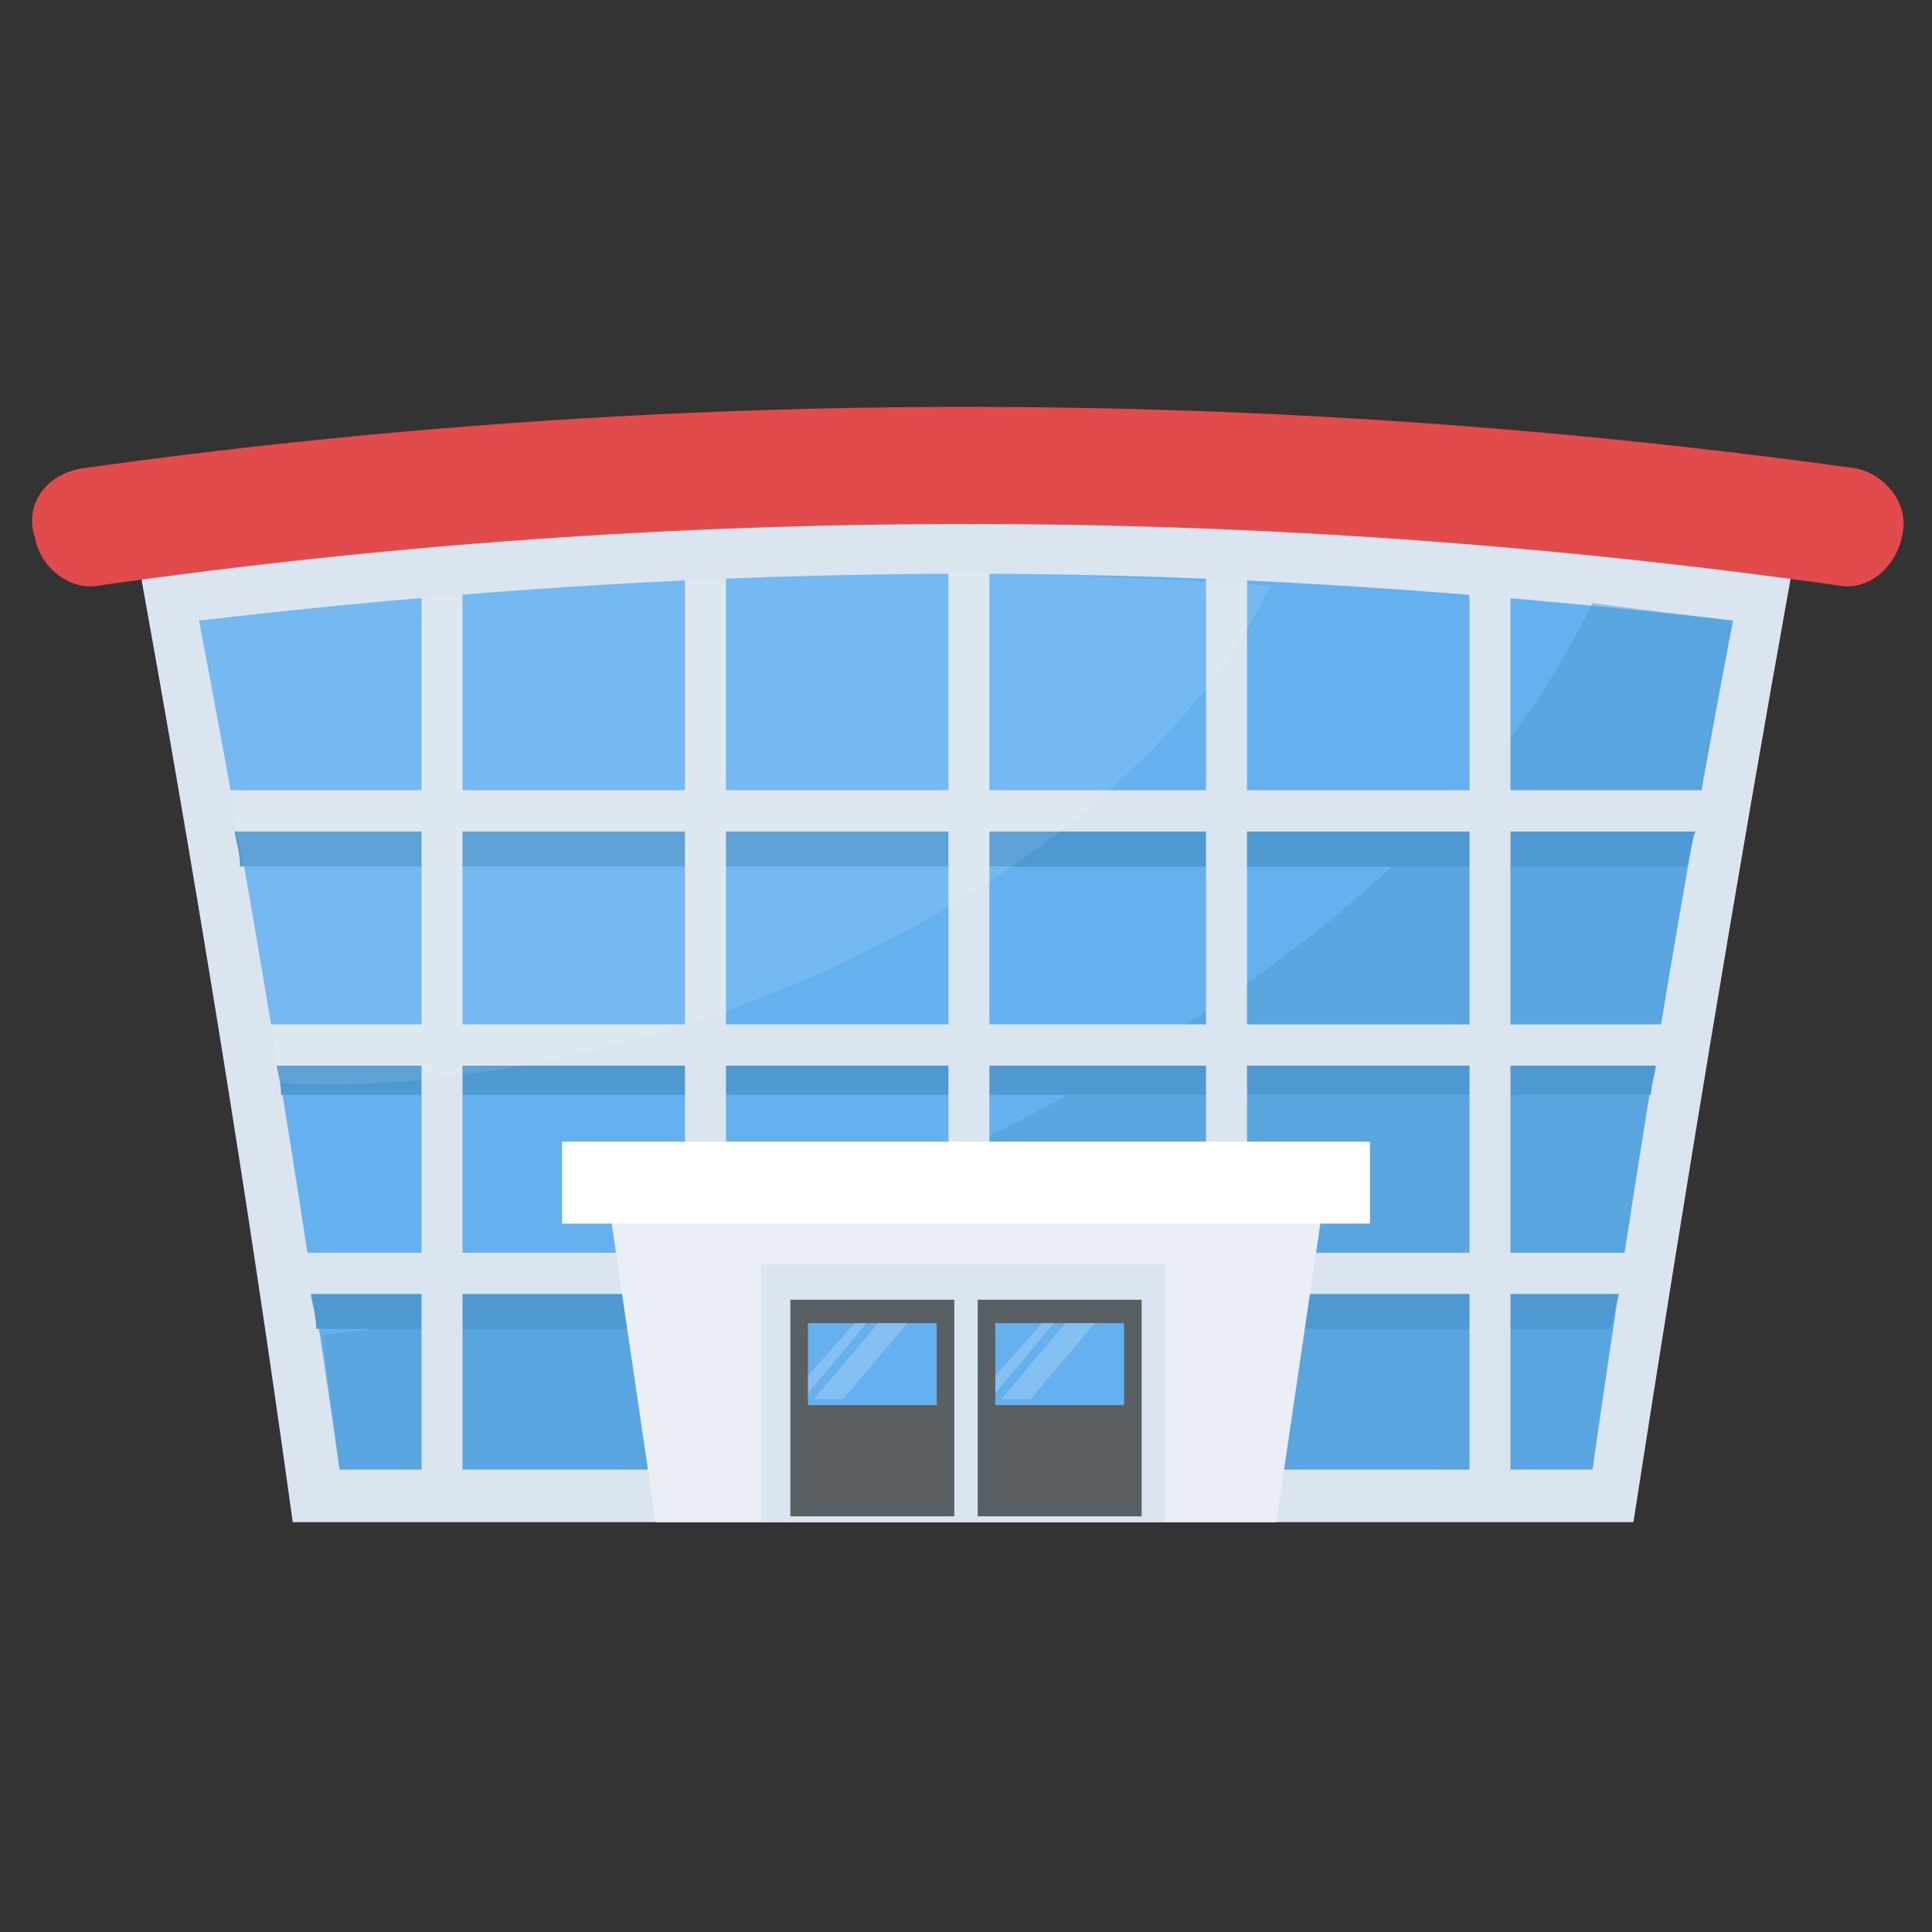 <?xml version="1.0" encoding="utf-8"?>
<!-- Generator: Adobe Illustrator 21.1.0, SVG Export Plug-In . SVG Version: 6.00 Build 0)  -->
<svg version="1.1" id="Layer_1" xmlns="http://www.w3.org/2000/svg" xmlns:xlink="http://www.w3.org/1999/xlink" x="0px" y="0px"
	 viewBox="0 0 33 33" style="enable-background:new 0 0 33 33;" xml:space="preserve">
<rect x="0" y="0" width="33" height="33" fill="#333333" stroke="none"/>
<style type="text/css">
	.st0{fill:#DAE5EF;}
	.st1{fill:#CBD6E0;}
	.st2{fill:#D03F3F;}
	.st3{fill:#BF3333;}
	.st4{fill:#E24B4B;}
	.st5{fill:#6D4135;}
	.st6{fill:#5B331D;}
	.st7{fill:#3E4347;}
	.st8{fill:#4E99D2;}
	.st9{fill:#65B1EF;}
	.st10{fill:#FFDC97;}
	.st11{fill:#FFCD7D;}
	.st12{fill:#FFE9AB;}
	.st13{fill:#31373A;}
	.st14{fill:#8CC63E;}
	.st15{fill:#FFD93B;}
	.st16{fill:#F4C534;}
	.st17{fill:#59A5E0;}
	.st18{fill:#DEE4E9;}
	.st19{fill:#D3D9DD;}
	.st20{fill:#FFFFFF;}
	.st21{fill:#2AB4CD;}
	.st22{fill:#1DA9BF;}
	.st23{fill:#E9EFF4;}
	.st24{fill:#7FB239;}
	.st25{fill:#719D34;}
	.st26{opacity:0.5;}
	.st27{fill:#BBC7D1;}
	.st28{fill:#E84D88;}
	.st29{fill:#D23F77;}
	.st30{fill:#633B2A;}
	.st31{fill:#E9B02C;}
	.st32{fill:#38C0DC;}
	.st33{fill:#45CBEA;}
	.st34{fill:#5A5F63;}
	.st35{fill:#E18823;}
	.st36{fill:#CF7519;}
	.st37{fill:#428DC3;}
	.st38{fill:#8D9BA3;}
	.st39{fill:#7B8B92;}
	.st40{fill:#ACB9C1;}
	.st41{fill:#846144;}
	.st42{fill:#7A5B44;}
	.st43{fill:#6B503B;}
	.st44{fill:#F29A2E;}
	.st45{fill:#728389;}
	.st46{fill:#FFD68D;}
	.st47{fill:#8F6D52;}
	.st48{fill:#84939A;}
	.st49{opacity:0.1;}
	.st50{fill:#89664C;}
	.st51{opacity:0.15;}
	.st52{fill:#DE9C25;}
	.st53{fill:#2AB4CD;stroke:#FFFFFF;stroke-width:0.5;stroke-linecap:round;stroke-linejoin:round;stroke-miterlimit:10;}
	.st54{fill:#FC97B2;}
	.st55{fill:#E88EA7;}
	.st56{opacity:0.2;}
	.st57{fill:#BB3166;}
	.st58{opacity:0.35;}
	.st59{opacity:0.6;}
	.st60{fill:#F9D087;}
	.st61{fill:#A5856D;}
	.st62{fill:#5C4533;}
	.st63{fill:#9A795F;}
	.st64{fill:#512A1B;}
	.st65{fill:#492418;}
	.st66{fill:#BE630E;}
	.st67{fill:none;}
	.st68{opacity:0.5;fill:#E18823;}
	.st69{opacity:0.1;fill:#FFFFFF;}
	.st70{fill:#FCCB7C;}
	.st71{opacity:0.15;fill:#FFFFFF;}
	.st72{opacity:0.2;fill:#FFFFFF;}
	.st73{opacity:0.5;fill:#CBD6E0;}
</style>
<g>
	<g>
		<g>
			<g>
				<path class="st0" d="M30.6,9.8c-0.9,5-1.8,10.4-2.7,16.2H5C4.2,20.2,3.3,14.8,2.4,9.8C11.8,8.6,21.2,8.6,30.6,9.8z"/>
				<g>
					<path class="st9" d="M5.8,25.1c-0.7-4.9-1.5-9.8-2.4-14.5c4.3-0.5,8.7-0.8,13.1-0.8s8.7,0.3,13.1,0.8
						c-0.9,4.7-1.7,9.6-2.4,14.5H5.8z"/>
				</g>
				<g>
					<path class="st8" d="M28.3,18H4.7c0,0.2,0.1,0.4,0.1,0.7h23.4C28.2,18.5,28.3,18.3,28.3,18z"/>
					<path class="st8" d="M29,14.1H4c0,0.2,0.1,0.4,0.1,0.7h24.7C28.9,14.5,28.9,14.3,29,14.1z"/>
					<path class="st8" d="M27.7,22H5.3c0,0.2,0.1,0.4,0.1,0.7h22.1C27.6,22.4,27.6,22.2,27.7,22z"/>
				</g>
				<g class="st26">
					<path class="st8" d="M29.6,10.6c-0.9,4.7-1.7,9.6-2.4,14.5H5.8c-0.1-0.8-0.2-1.5-0.3-2.3c7.7-0.8,16.4-5.1,20.3-10.2
						c0.6-0.8,1-1.5,1.4-2.3C27.9,10.4,28.8,10.5,29.6,10.6z"/>
				</g>
			</g>
			<g>
				<g>
					<rect x="4.3" y="17.5" class="st0" width="24.5" height="0.7"/>
				</g>
				<g>
					<rect x="3.6" y="13.5" class="st0" width="25.8" height="0.7"/>
				</g>
				<g>
					<rect x="4.8" y="21.4" class="st0" width="23.6" height="0.7"/>
				</g>
			</g>
			<g>
				<g>
					<rect x="4.3" y="17.5" class="st0" width="24.5" height="0.7"/>
				</g>
				<g>
					<rect x="3.6" y="13.5" class="st0" width="25.8" height="0.7"/>
				</g>
				<g>
					<rect x="4.8" y="21.4" class="st0" width="23.6" height="0.7"/>
				</g>
			</g>
			<g>
				<rect x="11.7" y="9.5" class="st0" width="0.7" height="16.3"/>
				<rect x="16.2" y="9.5" class="st0" width="0.7" height="16.3"/>
				<rect x="20.6" y="9.5" class="st0" width="0.7" height="16.3"/>
				<rect x="7.2" y="9.5" class="st0" width="0.7" height="16.3"/>
				<rect x="25.1" y="9.5" class="st0" width="0.7" height="16.3"/>
			</g>
		</g>
		<g>
			<g>
				<path class="st4" d="M31.4,10c-9.9-1.4-19.9-1.4-29.7,0c-0.5,0.1-1-0.3-1.1-0.8C0.4,8.6,0.8,8.1,1.4,8c10-1.4,20.2-1.4,30.3,0
					c0.5,0.1,0.9,0.6,0.8,1.1C32.4,9.7,31.9,10.1,31.4,10z"/>
			</g>
		</g>
		<g>
			<g>
				<polygon class="st23" points="22.7,19.9 10.3,19.9 11.2,26 21.8,26 				"/>
			</g>
			<g>
				<rect x="9.6" y="19.5" class="st20" width="13.8" height="1.4"/>
			</g>
			<g>
				<rect x="13" y="21.6" class="st0" width="6.9" height="4.4"/>
			</g>
			<g>
				<g>
					<g>
						<rect x="13.5" y="22.2" class="st34" width="2.8" height="3.7"/>
					</g>
				</g>
				<g>
					<g>
						<rect x="13.8" y="22.6" class="st9" width="2.2" height="1.4"/>
					</g>
					<g class="st56">
						<polygon class="st20" points="13.9,23.9 14.4,23.9 15.5,22.6 15,22.6 						"/>
						<polygon class="st20" points="13.8,23.5 13.8,23.8 14.8,22.6 14.6,22.6 						"/>
					</g>
				</g>
			</g>
			<g>
				<g>
					<g>
						<rect x="16.7" y="22.2" class="st34" width="2.8" height="3.7"/>
					</g>
				</g>
				<g>
					<g>
						<rect x="17" y="22.6" class="st9" width="2.2" height="1.4"/>
					</g>
					<g class="st56">
						<polygon class="st20" points="17.1,23.9 17.6,23.9 18.7,22.6 18.2,22.6 						"/>
						<polygon class="st20" points="17,23.5 17,23.8 18,22.6 17.8,22.6 						"/>
					</g>
				</g>
			</g>
		</g>
		<path class="st69" d="M16.5,9.8c-4.3,0-8.7,0.3-13.1,0.8c0.5,2.6,0.9,5.2,1.4,7.9c1.6,0.1,3.3-0.1,5.1-0.5
			c5.6-1.3,10.2-4.6,11.8-8C20,9.9,18.2,9.8,16.5,9.8z"/>
	</g>
</g>
</svg>
